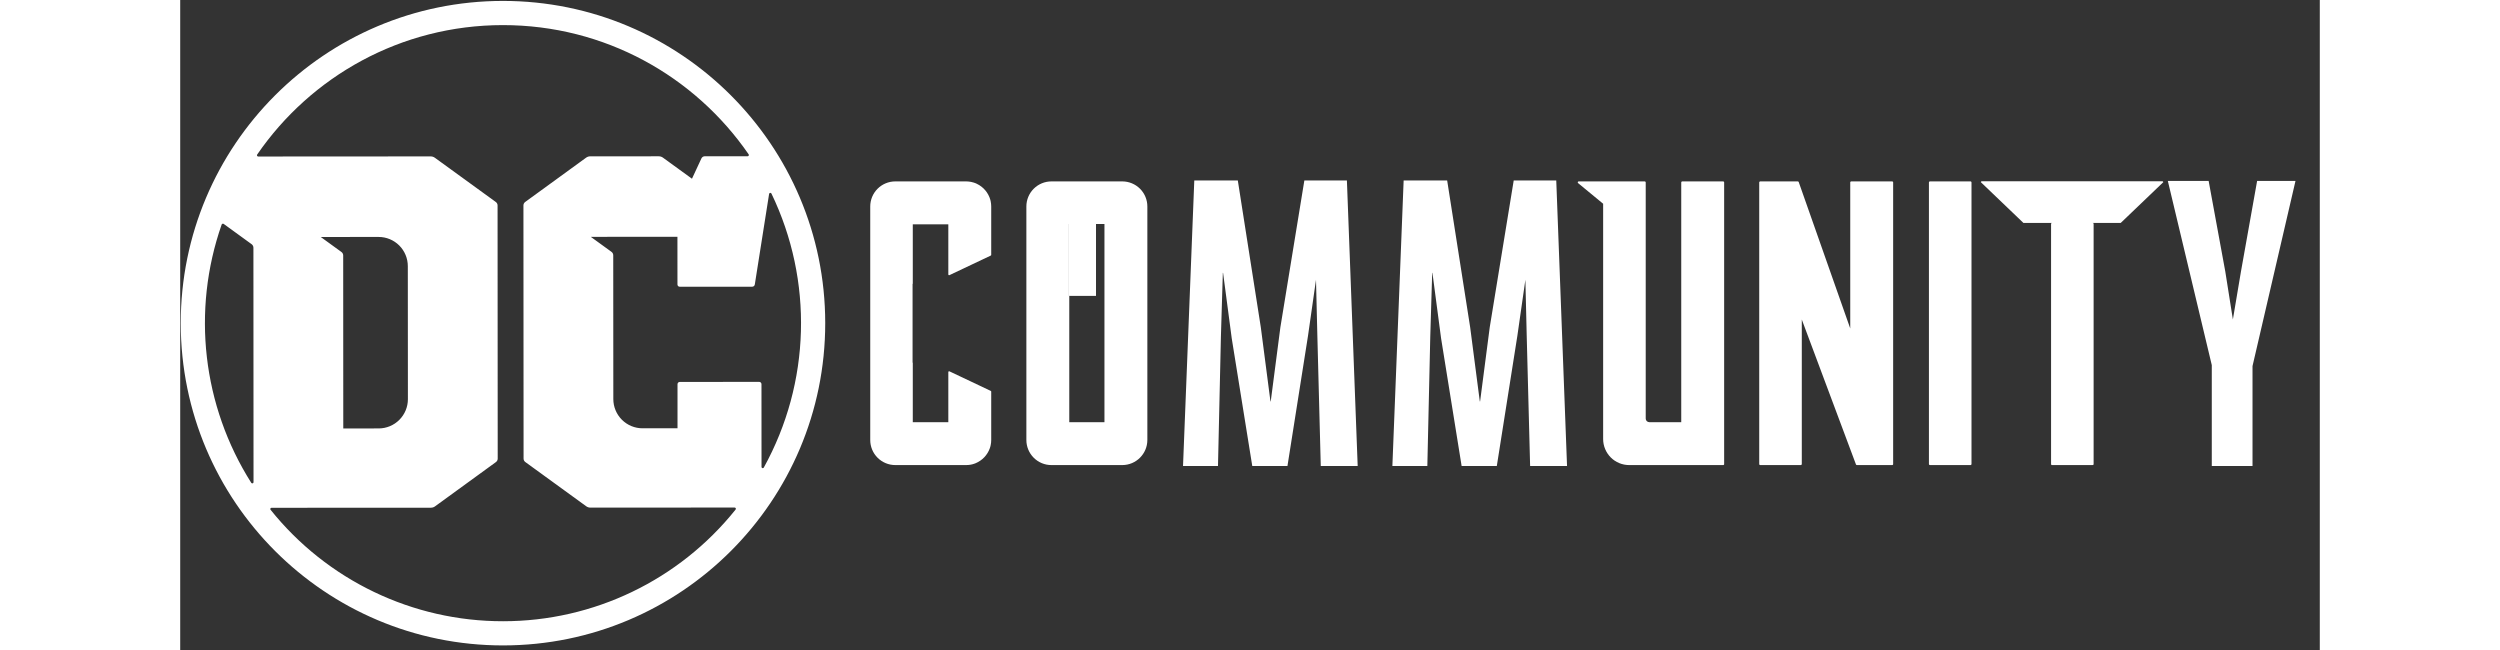<?xml version="1.0" encoding="UTF-8"?>
<svg width="100px" height="26px" viewBox="0 0 79 24" version="1.1" xmlns="http://www.w3.org/2000/svg" xmlns:xlink="http://www.w3.org/1999/xlink">
  <rect x="0" y="0" width="79" height="24" fill="#333333" stroke="none"/>
  <title>desktop-v1/COMMUNITY</title>
  <defs>
    <filter id="filter-1">
      <feColorMatrix in="SourceGraphic" values="0 0 0 0 0 0 0 0 0 0.471 0 0 0 0 0.941 0 0 0 1 0"></feColorMatrix>
    </filter>
  </defs>
  <g id="Symbols" stroke="none" stroke-width="1" fill="none" fill-rule="evenodd">
    <g id="logo/community">
      <g id="community-01" fill="#FFFFFF">
        <path d="M5.189,8.75 L7.324,8.749 C7.611,8.748 7.885,8.862 8.088,9.064 C8.29,9.267 8.404,9.541 8.404,9.828 L8.407,14.739 C8.407,15.025 8.293,15.3 8.091,15.502 C7.889,15.705 7.614,15.819 7.328,15.819 L6.021,15.82 L6.018,9.432 C6.018,9.381 5.994,9.334 5.953,9.304 L5.189,8.75 Z M11.923,22.938 C8.584,22.942 5.424,21.428 3.336,18.822 C3.325,18.809 3.323,18.79 3.331,18.774 C3.338,18.759 3.354,18.749 3.371,18.749 L9.257,18.746 C9.312,18.746 9.365,18.729 9.409,18.696 L11.658,17.061 C11.699,17.031 11.723,16.984 11.723,16.934 L11.718,7.585 C11.718,7.535 11.694,7.488 11.653,7.458 L9.403,5.825 C9.358,5.793 9.305,5.775 9.251,5.775 L2.879,5.779 C2.862,5.778 2.846,5.769 2.839,5.754 C2.831,5.74 2.832,5.722 2.841,5.708 C4.824,2.822 8.147,0.929 11.912,0.927 C15.678,0.925 19.003,2.815 20.989,5.699 C20.998,5.713 20.999,5.731 20.991,5.745 C20.983,5.76 20.968,5.77 20.951,5.77 L19.368,5.77 C19.315,5.77 19.268,5.801 19.245,5.848 L18.896,6.599 L17.823,5.82 C17.779,5.788 17.725,5.771 17.671,5.771 L15.139,5.772 C15.084,5.772 15.031,5.79 14.987,5.822 L12.738,7.457 C12.697,7.487 12.673,7.534 12.673,7.585 L12.678,16.933 C12.678,16.983 12.702,17.031 12.743,17.06 L14.993,18.694 C15.038,18.726 15.091,18.743 15.145,18.743 L20.471,18.74 C20.489,18.74 20.504,18.75 20.512,18.766 C20.52,18.782 20.518,18.8 20.507,18.814 C18.421,21.421 15.263,22.939 11.923,22.938 M1.606,8.268 L2.636,9.016 C2.678,9.046 2.703,9.095 2.703,9.147 L2.707,17.804 C2.707,17.824 2.694,17.841 2.675,17.847 C2.656,17.852 2.635,17.845 2.624,17.828 C0.822,14.983 0.419,11.471 1.53,8.292 C1.535,8.277 1.547,8.266 1.562,8.261 C1.577,8.256 1.593,8.259 1.606,8.268 M15.16,8.745 L18.359,8.743 L18.36,10.504 C18.36,10.526 18.368,10.547 18.384,10.563 C18.4,10.579 18.421,10.587 18.443,10.587 L21.121,10.586 C21.168,10.586 21.209,10.551 21.216,10.504 L21.744,7.158 C21.748,7.139 21.763,7.124 21.782,7.121 C21.802,7.118 21.821,7.128 21.83,7.146 C23.381,10.365 23.276,14.136 21.548,17.264 C21.538,17.282 21.517,17.29 21.497,17.285 C21.477,17.28 21.464,17.262 21.464,17.242 L21.462,14.183 C21.462,14.138 21.425,14.1 21.379,14.1 L18.445,14.102 C18.399,14.102 18.362,14.139 18.362,14.185 L18.362,15.813 L17.072,15.814 C16.785,15.814 16.511,15.701 16.308,15.498 C16.106,15.296 15.992,15.021 15.992,14.735 L15.989,9.427 C15.989,9.376 15.965,9.329 15.924,9.299 L15.16,8.745 Z M11.912,0.034 C5.341,0.037 0.016,5.367 0.02,11.938 C0.023,18.51 5.352,23.834 11.924,23.831 C18.495,23.828 23.82,18.498 23.816,11.927 C23.813,5.355 18.483,0.031 11.912,0.034" id="Shape"></path>
        <rect id="Rectangle" x="32.814" y="8.27" width="1" height="2.655"></rect>
        <path d="M34.785,6.698 L32.168,6.698 C31.923,6.698 31.687,6.796 31.514,6.969 C31.34,7.143 31.243,7.378 31.243,7.624 L31.243,16.246 C31.243,16.492 31.34,16.727 31.514,16.901 C31.687,17.075 31.923,17.172 32.168,17.172 L34.785,17.172 C35.295,17.171 35.709,16.757 35.71,16.246 L35.71,7.623 C35.71,7.378 35.613,7.143 35.439,6.969 C35.265,6.796 35.03,6.698 34.785,6.698 Z M34.126,15.588 L32.827,15.588 L32.827,10.924 L32.814,10.924 L32.814,8.27 L34.126,8.27 L34.126,15.588 Z" id="Shape"></path>
        <path d="M28.361,10.133 L28.361,8.282 L27.049,8.282 L27.049,10.472 C27.049,10.478 27.046,10.484 27.041,10.487 L27.041,13.383 C27.046,13.386 27.049,13.392 27.049,13.398 L27.049,15.588 L28.361,15.588 L28.361,13.737 C28.361,13.727 28.366,13.718 28.375,13.713 C28.383,13.708 28.394,13.707 28.403,13.711 L29.929,14.434 C29.939,14.439 29.945,14.449 29.945,14.46 L29.945,16.247 C29.945,16.278 29.944,16.31 29.94,16.341 C29.937,16.371 29.933,16.402 29.926,16.432 C29.922,16.454 29.917,16.475 29.911,16.496 C29.906,16.514 29.901,16.532 29.894,16.549 C29.806,16.8 29.615,17.001 29.37,17.103 C29.362,17.107 29.353,17.11 29.344,17.113 C29.334,17.117 29.324,17.121 29.313,17.124 C29.293,17.131 29.272,17.137 29.251,17.143 C29.206,17.154 29.16,17.163 29.114,17.167 C29.083,17.17 29.052,17.172 29.02,17.172 L26.403,17.172 C26.158,17.172 25.922,17.074 25.749,16.901 C25.575,16.727 25.478,16.492 25.478,16.246 L25.478,7.624 C25.478,7.378 25.575,7.143 25.749,6.969 C25.922,6.796 26.158,6.698 26.403,6.698 L29.02,6.698 C29.051,6.698 29.083,6.7 29.114,6.703 C29.175,6.709 29.235,6.722 29.294,6.74 C29.314,6.746 29.334,6.753 29.353,6.76 C29.363,6.764 29.372,6.768 29.382,6.772 C29.391,6.776 29.401,6.78 29.41,6.785 C29.655,6.9 29.838,7.116 29.912,7.376 C29.917,7.397 29.922,7.417 29.926,7.438 C29.933,7.468 29.937,7.499 29.94,7.529 C29.944,7.56 29.945,7.592 29.945,7.623 L29.945,9.41 C29.945,9.421 29.939,9.431 29.929,9.436 L28.403,10.159 C28.394,10.163 28.383,10.163 28.375,10.157 C28.366,10.152 28.361,10.143 28.361,10.133 L28.361,10.133 Z" id="Path"></path>
        <path d="M56.972,6.698 L55.458,6.698 C55.449,6.698 55.44,6.702 55.433,6.708 C55.427,6.715 55.423,6.724 55.423,6.733 L55.423,15.588 L54.244,15.588 C54.209,15.588 54.175,15.574 54.15,15.549 C54.125,15.524 54.111,15.491 54.111,15.455 L54.111,6.733 C54.111,6.724 54.107,6.715 54.101,6.708 C54.094,6.702 54.085,6.698 54.076,6.698 L51.636,6.698 C51.621,6.698 51.608,6.708 51.603,6.722 C51.598,6.736 51.602,6.751 51.614,6.761 L52.539,7.523 L52.539,16.211 C52.539,16.466 52.641,16.71 52.821,16.891 C53.001,17.071 53.246,17.172 53.5,17.172 L56.972,17.172 C56.991,17.172 57.007,17.156 57.007,17.137 L57.007,6.733 C57.007,6.724 57.003,6.715 56.997,6.708 C56.99,6.702 56.981,6.698 56.972,6.698" id="Path"></path>
        <path d="M63.212,6.698 L61.698,6.698 C61.689,6.698 61.68,6.702 61.673,6.708 C61.666,6.715 61.663,6.724 61.663,6.733 L61.663,12.128 L59.762,6.726 C59.759,6.71 59.744,6.698 59.728,6.698 L58.337,6.698 C58.318,6.698 58.302,6.714 58.302,6.733 L58.302,17.137 C58.302,17.156 58.318,17.172 58.337,17.172 L59.838,17.172 C59.848,17.172 59.857,17.168 59.863,17.162 C59.87,17.155 59.874,17.146 59.874,17.137 L59.874,11.798 L61.872,17.144 C61.875,17.16 61.89,17.172 61.907,17.172 L63.212,17.172 C63.231,17.172 63.247,17.156 63.247,17.137 L63.247,6.733 C63.247,6.714 63.231,6.698 63.212,6.698" id="Path"></path>
        <path d="M66.104,6.698 L64.603,6.698 C64.594,6.698 64.585,6.702 64.578,6.708 C64.572,6.715 64.568,6.724 64.568,6.733 L64.568,17.137 C64.568,17.146 64.572,17.155 64.578,17.162 C64.585,17.168 64.594,17.172 64.603,17.172 L66.104,17.172 C66.114,17.172 66.123,17.168 66.129,17.162 C66.136,17.155 66.14,17.146 66.14,17.137 L66.14,6.733 C66.14,6.724 66.136,6.715 66.129,6.708 C66.123,6.702 66.114,6.698 66.104,6.698" id="Path"></path>
        <polygon id="Path" points="37.476 6.698 39.021 6.698 39.865 12.088 40.224 14.855 40.296 14.855 40.656 12.088 41.536 6.698 43.045 6.698 43.44 17.172 42.147 17.172 42.021 12.393 41.967 10.13 41.931 10.13 41.608 12.393 40.853 17.172 39.614 17.172 38.859 12.483 38.536 10.04 38.464 10.04 38.392 12.429 38.284 17.172 37.063 17.172"></polygon>
        <path d="M43.476,17.207 L42.113,17.207 L41.987,12.394 L41.937,10.329 L41.642,12.398 L40.883,17.207 L39.584,17.207 L38.825,12.489 L38.506,10.074 L38.497,10.074 L38.426,12.43 L38.318,17.207 L37.027,17.207 L37.443,6.664 L39.05,6.664 L39.899,12.083 L40.255,14.82 L40.266,14.82 L40.622,12.083 L41.507,6.664 L43.078,6.664 L43.476,17.207 Z M42.18,17.138 L43.405,17.138 L43.012,6.733 L41.565,6.733 L40.69,12.093 L40.327,14.889 L40.194,14.889 L39.831,12.092 L38.991,6.733 L37.509,6.733 L37.098,17.138 L38.251,17.138 L38.358,12.428 L38.43,10.005 L38.566,10.005 L38.893,12.479 L39.643,17.138 L40.824,17.138 L41.574,12.388 L41.901,10.095 L42.001,10.095 L42.055,12.392 L42.18,17.138 Z" id="Shape"></path>
        <polygon id="Path" points="45.206 6.698 46.751 6.698 47.595 12.088 47.955 14.855 48.026 14.855 48.386 12.088 49.266 6.698 50.775 6.698 51.17 17.172 49.877 17.172 49.751 12.393 49.697 10.13 49.661 10.13 49.338 12.393 48.583 17.172 47.344 17.172 46.589 12.483 46.266 10.04 46.194 10.04 46.122 12.429 46.014 17.172 44.793 17.172"></polygon>
        <path d="M51.206,17.207 L49.843,17.207 L49.717,12.394 L49.668,10.329 L49.372,12.398 L48.613,17.207 L47.314,17.207 L46.555,12.489 L46.236,10.074 L46.227,10.074 L46.156,12.43 L46.048,17.207 L44.757,17.207 L45.173,6.664 L46.78,6.664 L47.629,12.083 L47.985,14.82 L47.996,14.82 L48.352,12.083 L49.237,6.664 L50.808,6.664 L51.206,17.207 Z M49.91,17.138 L51.135,17.138 L50.742,6.733 L49.295,6.733 L48.42,12.093 L48.057,14.889 L47.924,14.889 L47.561,12.092 L46.721,6.733 L45.239,6.733 L44.828,17.138 L45.981,17.138 L46.088,12.428 L46.16,10.005 L46.296,10.005 L46.623,12.479 L47.373,17.138 L48.554,17.138 L49.304,12.388 L49.631,10.095 L49.731,10.095 L49.785,12.392 L49.91,17.138 Z" id="Shape"></path>
        <polygon id="Path" points="76.482 13.513 76.482 17.172 75.047 17.172 75.047 13.477 73.432 6.715 74.867 6.715 75.477 10.033 75.764 11.845 75.818 11.845 76.123 10.033 76.715 6.715 78.06 6.715"></polygon>
        <path d="M76.516,17.207 L75.012,17.207 L75.012,13.481 L73.389,6.68 L74.896,6.68 L75.511,10.027 L75.791,11.796 L76.089,10.027 L76.686,6.68 L78.103,6.68 L76.516,13.517 L76.516,17.207 Z M75.081,17.138 L76.447,17.138 L76.447,13.509 L76.448,13.505 L78.017,6.749 L76.744,6.749 L76.157,10.039 L75.847,11.879 L75.735,11.879 L75.443,10.038 L74.838,6.749 L73.476,6.749 L75.081,13.473 L75.081,17.138 Z" id="Shape"></path>
        <path d="M71.649,8.232 L70.614,8.232 C70.632,8.231 70.648,8.244 70.649,8.262 L70.649,17.142 C70.648,17.16 70.632,17.173 70.614,17.172 L69.113,17.172 C69.095,17.174 69.079,17.16 69.078,17.142 L69.078,8.262 C69.079,8.244 69.095,8.231 69.113,8.232 L68.058,8.232 L66.486,6.727 C66.487,6.718 66.49,6.709 66.497,6.703 C66.503,6.696 66.512,6.693 66.522,6.693 L73.186,6.693 C73.195,6.693 73.204,6.696 73.211,6.703 C73.217,6.709 73.221,6.718 73.221,6.727 L71.649,8.232 Z" id="Path"></path>
      </g>
    </g>
  </g>
</svg>
